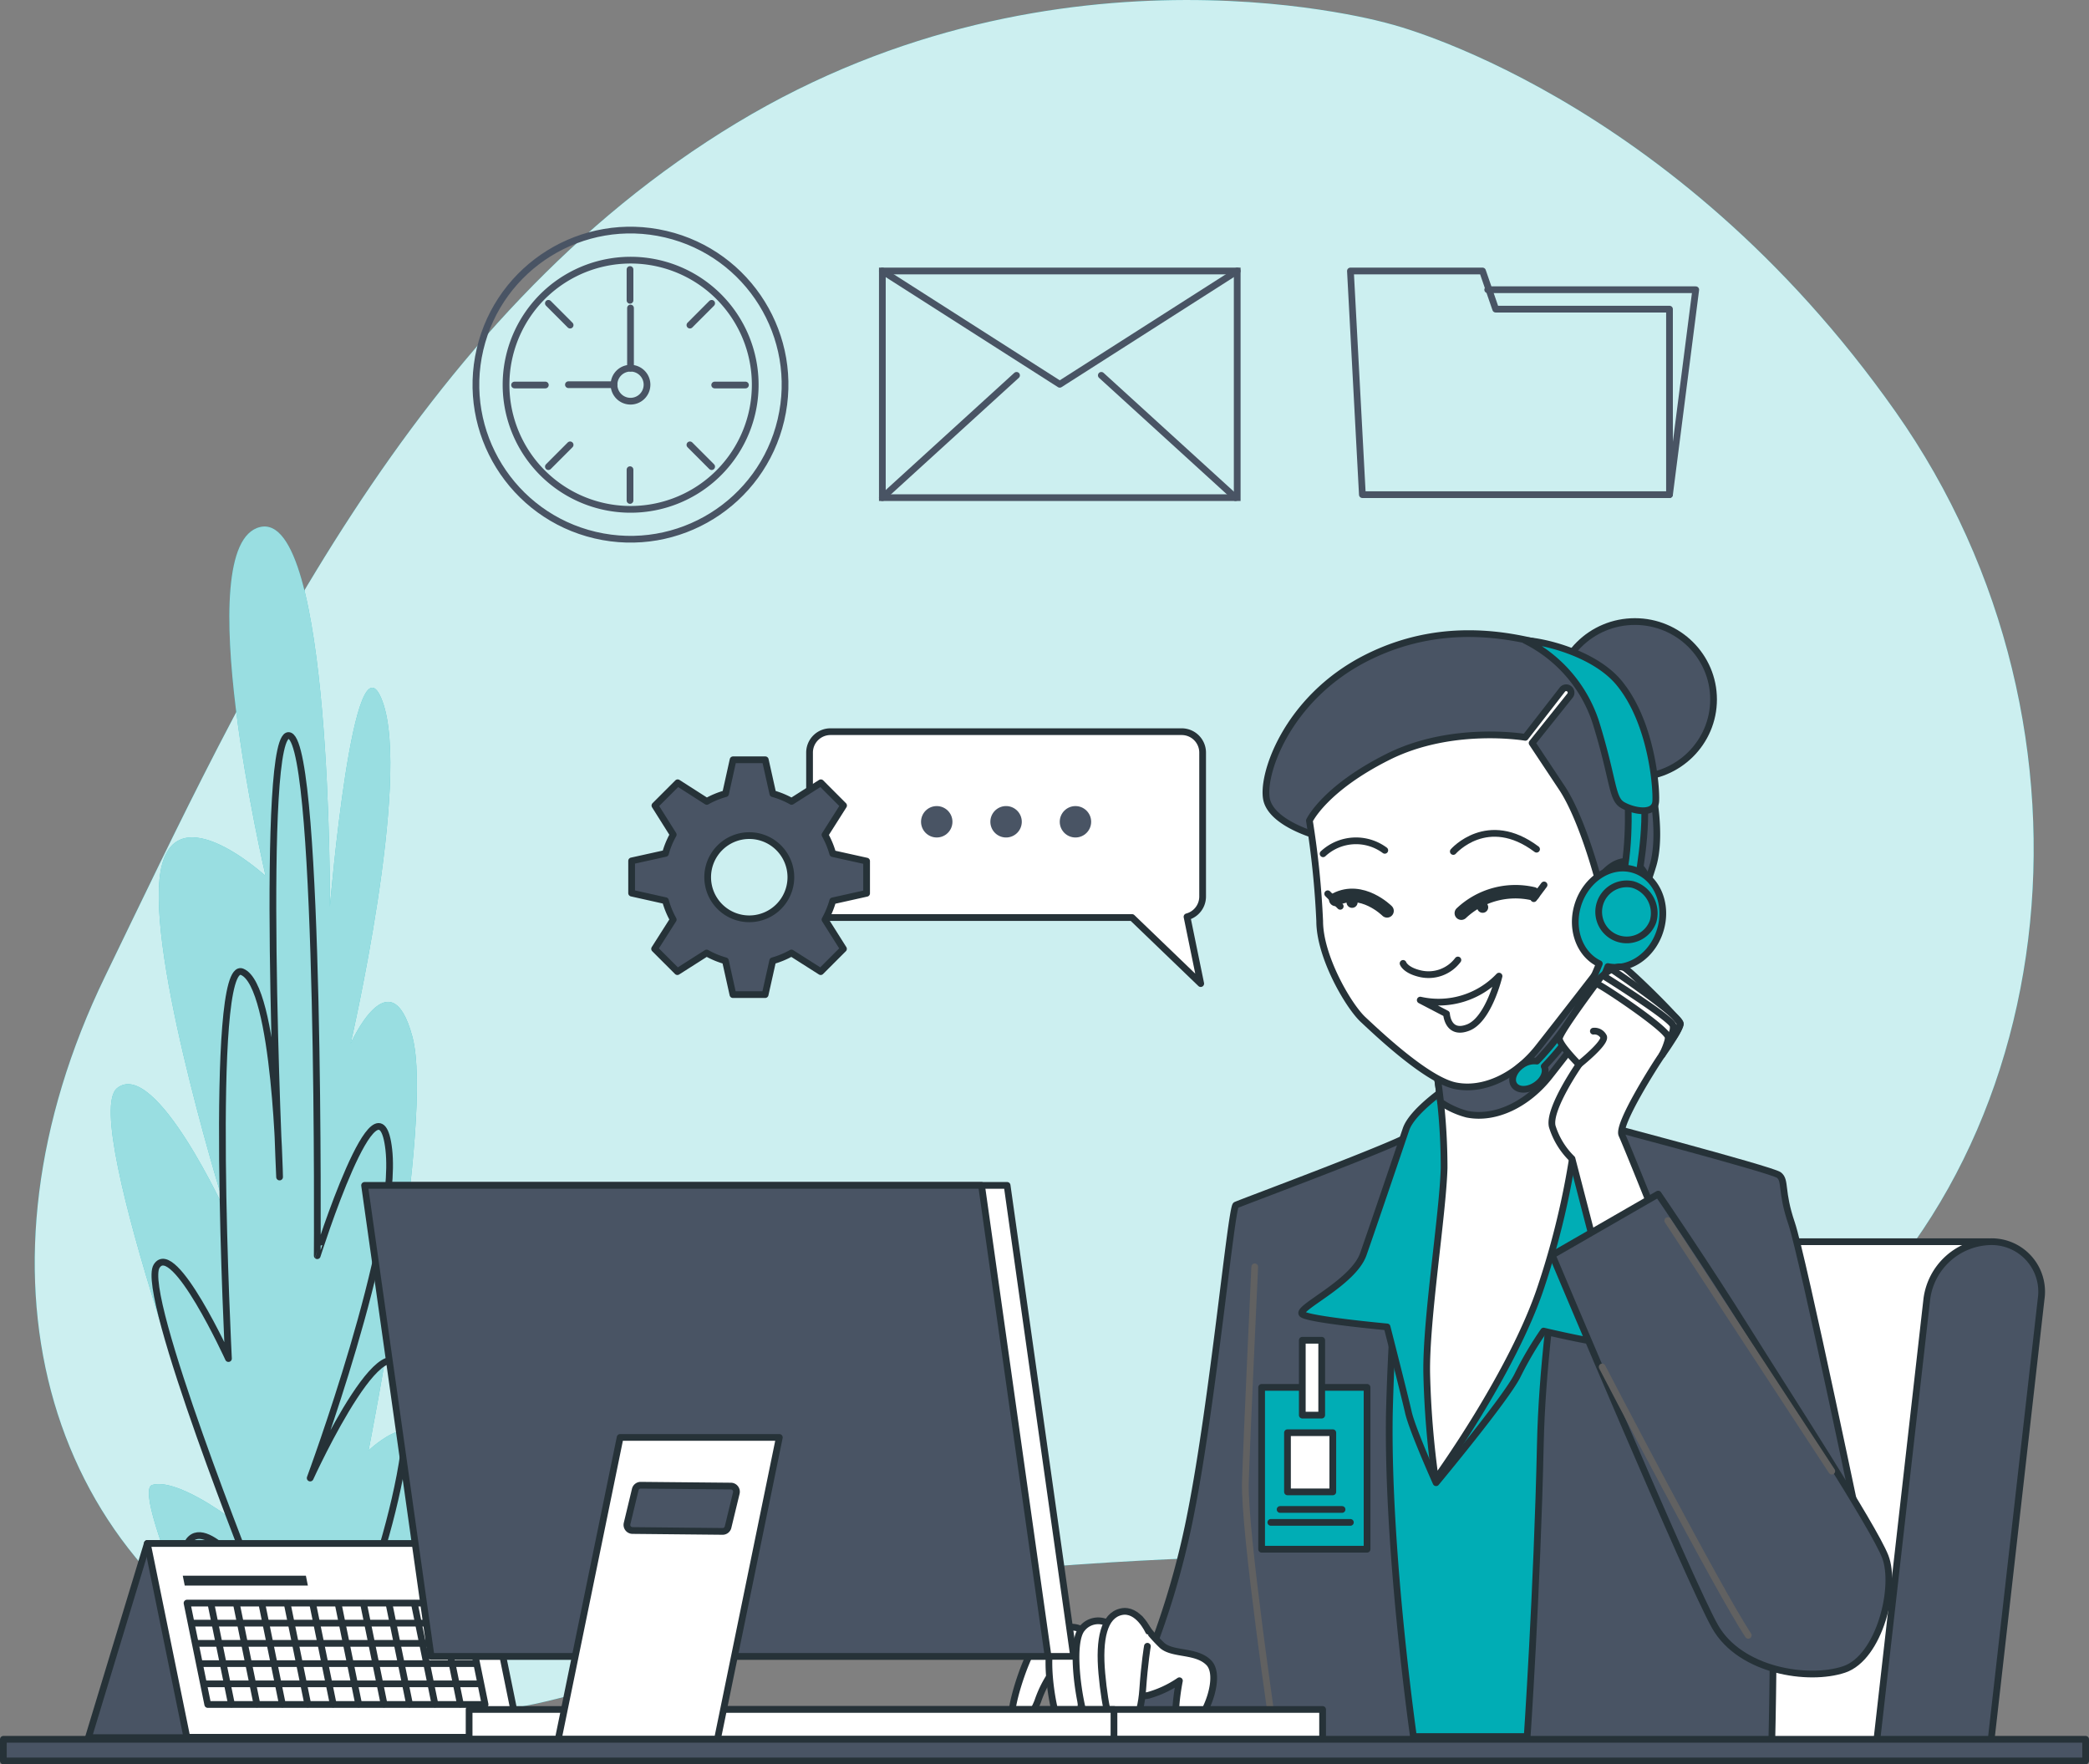 <svg xmlns="http://www.w3.org/2000/svg" width="310.488" height="262.223" viewBox="0 0 310.488 262.223">
  <rect x="0" y="0" width="310.488" height="262.223" fill="#808080" stroke="none"/>
  <g id="Admin-bro" transform="translate(-18.75 -38.423)">
    <g id="freepik--background-simple--inject-2" transform="translate(23.914 38.423)">
      <path id="Path_181" data-name="Path 181" d="M227.685,41.978S178.851,27.6,130.617,56.685,57.822,140,36.726,183.525s-9.408,86.145,27.139,104.049S125.544,275.208,177,271.258s65.248,2.473,108.125-27.658,51.034-96.709,17.678-144.033S227.685,41.978,227.685,41.978Z" transform="translate(-26.265 -38.423)" fill="#00adb5"/>
      <path id="Path_182" data-name="Path 182" d="M227.685,41.978S178.851,27.6,130.617,56.685,57.822,140,36.726,183.525s-9.408,86.145,27.139,104.049S125.544,275.208,177,271.258s65.248,2.473,108.125-27.658,51.034-96.709,17.678-144.033S227.685,41.978,227.685,41.978Z" transform="translate(-26.265 -38.423)" fill="#fff" opacity="0.8"/>
    </g>
    <g id="freepik--Plants--inject-2" transform="translate(35.208 116.674)">
      <path id="Path_183" data-name="Path 183" d="M62.319,334.652s-16.468-35.078-12.891-36.088S60.5,303.138,60.5,303.138,38.5,244.166,44.2,239.592,60.53,258.427,60.53,258.427,49.168,222.306,50.5,208.563s15.77-.505,15.77-.505S54.713,158.746,65.45,156.2s10.378,56.426,10.378,56.426,3.524-42.2,7.825-30.5-4.74,50.834-4.74,50.834,5.9-13.217,9.175-1.017-6.516,61.512-6.516,61.512,8.324-8.131,9.1,2.034-17.233,41.686-17.233,41.686L63.25,338.209Z" transform="translate(-43.253 -156.119)" fill="#00adb5"/>
      <path id="Path_184" data-name="Path 184" d="M62.319,334.652s-16.468-35.078-12.891-36.088S60.5,303.138,60.5,303.138,38.5,244.166,44.2,239.592,60.53,258.427,60.53,258.427,49.168,222.306,50.5,208.563s15.77-.505,15.77-.505S54.713,158.746,65.45,156.2s10.378,56.426,10.378,56.426,3.524-42.2,7.825-30.5-4.74,50.834-4.74,50.834,5.9-13.217,9.175-1.017-6.516,61.512-6.516,61.512,8.324-8.131,9.1,2.034-17.233,41.686-17.233,41.686L63.25,338.209Z" transform="translate(-43.253 -156.119)" fill="#fff" opacity="0.6"/>
      <path id="Path_185" data-name="Path 185" d="M69.138,351.877s-13.723-24.4-11.183-28.981S68.121,329,68.121,329s-17.286-43.215-14.74-47.278,10.678,13.729,10.678,13.729-3.038-59.511,2.028-57.483,5.571,30.5,5.571,30.5-3.045-67.609,1.529-65.574,4.069,77.269,4.069,77.269S86.4,251.185,87.893,264.4s-11.688,48.807-11.688,48.807,12.739-27.964,14.288-13.191S80.3,342.184,80.3,342.184,84.875,331,84.875,337.1s-3.557,13.729-3.557,13.729" transform="translate(-46.561 -171.782)" fill="none" stroke="#263238" stroke-linecap="round" stroke-linejoin="round" stroke-width="1"/>
    </g>
    <g id="freepik--Calendar--inject-2" transform="translate(31.889 267.821)">
      <path id="Path_186" data-name="Path 186" d="M47.016,383.46,38.26,412.315H61.975L71,383.613Z" transform="translate(-38.26 -383.46)" fill="#495464" stroke="#263238" stroke-linecap="round" stroke-linejoin="round" stroke-width="1"/>
      <path id="Path_187" data-name="Path 187" d="M106.726,412.268H57.307L51.43,383.46h49.418Z" transform="translate(-42.674 -383.46)" fill="#fff" stroke="#263238" stroke-linecap="round" stroke-linejoin="round" stroke-width="1"/>
      <path id="Path_188" data-name="Path 188" d="M104.609,411.862H63.388L60.31,396.79h41.221Z" transform="translate(-45.65 -387.928)" fill="none" stroke="#263238" stroke-linecap="round" stroke-linejoin="round" stroke-width="1"/>
      <line id="Line_1" data-name="Line 1" x2="3.052" y2="14.946" transform="translate(18.204 8.922)" fill="none" stroke="#263238" stroke-linecap="round" stroke-linejoin="round" stroke-width="1"/>
      <line id="Line_2" data-name="Line 2" x2="3.052" y2="14.946" transform="translate(21.987 8.922)" fill="none" stroke="#263238" stroke-linecap="round" stroke-linejoin="round" stroke-width="1"/>
      <line id="Line_3" data-name="Line 3" x2="3.052" y2="14.946" transform="translate(25.77 8.922)" fill="none" stroke="#263238" stroke-linecap="round" stroke-linejoin="round" stroke-width="1"/>
      <line id="Line_4" data-name="Line 4" x2="3.052" y2="14.946" transform="translate(29.546 8.922)" fill="none" stroke="#263238" stroke-linecap="round" stroke-linejoin="round" stroke-width="1"/>
      <line id="Line_5" data-name="Line 5" x2="3.052" y2="14.946" transform="translate(33.329 8.922)" fill="none" stroke="#263238" stroke-linecap="round" stroke-linejoin="round" stroke-width="1"/>
      <line id="Line_6" data-name="Line 6" x2="3.052" y2="14.946" transform="translate(37.112 8.922)" fill="none" stroke="#263238" stroke-linecap="round" stroke-linejoin="round" stroke-width="1"/>
      <line id="Line_7" data-name="Line 7" x2="3.052" y2="14.946" transform="translate(40.888 8.922)" fill="none" stroke="#263238" stroke-linecap="round" stroke-linejoin="round" stroke-width="1"/>
      <line id="Line_8" data-name="Line 8" x2="3.052" y2="14.946" transform="translate(44.671 8.922)" fill="none" stroke="#263238" stroke-linecap="round" stroke-linejoin="round" stroke-width="1"/>
      <line id="Line_9" data-name="Line 9" x2="3.052" y2="14.946" transform="translate(48.448 8.922)" fill="none" stroke="#263238" stroke-linecap="round" stroke-linejoin="round" stroke-width="1"/>
      <line id="Line_10" data-name="Line 10" x2="3.052" y2="14.946" transform="translate(52.231 8.922)" fill="none" stroke="#263238" stroke-linecap="round" stroke-linejoin="round" stroke-width="1"/>
      <line id="Line_11" data-name="Line 11" x2="40.988" transform="translate(15.365 11.841)" fill="none" stroke="#263238" stroke-linecap="round" stroke-linejoin="round" stroke-width="1"/>
      <line id="Line_12" data-name="Line 12" x2="40.988" transform="translate(15.976 14.846)" fill="none" stroke="#263238" stroke-linecap="round" stroke-linejoin="round" stroke-width="1"/>
      <line id="Line_13" data-name="Line 13" x2="40.981" transform="translate(16.595 17.858)" fill="none" stroke="#263238" stroke-linecap="round" stroke-linejoin="round" stroke-width="1"/>
      <line id="Line_14" data-name="Line 14" x2="40.988" transform="translate(17.206 20.863)" fill="none" stroke="#263238" stroke-linecap="round" stroke-linejoin="round" stroke-width="1"/>
      <path id="Path_189" data-name="Path 189" d="M77.946,392.133h-18.3l-.293-1.463h18.3Z" transform="translate(-45.328 -385.876)" fill="#263238"/>
    </g>
    <g id="freepik--Character--inject-2" transform="translate(169.114 130.802)">
      <path id="Path_190" data-name="Path 190" d="M423.526,316H363.916a11.761,11.761,0,0,0-11.382,10.225l-7.313,64.643h69.809Z" transform="translate(-278.362 -223.832)" fill="#fff" stroke="#263238" stroke-linecap="round" stroke-linejoin="round" stroke-width="1"/>
      <path id="Path_191" data-name="Path 191" d="M454.914,316h0a9.767,9.767,0,0,0-9.454,8.5l-7.519,66.372h16.98l7.526-66.372a7.433,7.433,0,0,0-7.533-8.5Z" transform="translate(-309.437 -223.831)" fill="#495464" stroke="#263238" stroke-linecap="round" stroke-linejoin="round" stroke-width="1"/>
      <path id="Path_192" data-name="Path 192" d="M331.507,286.6a65.382,65.382,0,0,1-13.49,7.406c-8.464,3.524-11.868,4.587-11.868,4.587l2.347,80.979h61.445s-7.878-50.775-7.878-67.815.7-20.364.7-20.364l-20.211-5.173Z" transform="translate(-265.268 -213.851)" fill="#00adb5" stroke="#263238" stroke-linecap="round" stroke-linejoin="round" stroke-width="1"/>
      <path id="Path_193" data-name="Path 193" d="M311.638,291.92a368.336,368.336,0,0,0-3.4,41.487c-.352,20.8,3.643,48.534,3.643,48.534H266.86a121.669,121.669,0,0,0,11.881-33.708c3.324-16.841,5.984-45.389,6.688-45.742S310,293.3,311.638,291.92Z" transform="translate(-252.1 -215.761)" fill="#495464" stroke="#263238" stroke-linecap="round" stroke-linejoin="round" stroke-width="1"/>
      <path id="Path_194" data-name="Path 194" d="M301.26,391.9s-4.587-31.029-4.355-38.315,1.39-31.966,1.39-31.966" transform="translate(-262.167 -225.715)" fill="none" stroke="#616161" stroke-linecap="round" stroke-linejoin="round" stroke-width="1"/>
      <path id="Path_195" data-name="Path 195" d="M368.074,288.74s-5.758,26.441-6.23,48.188S359.85,381,359.85,381h36.4s.472-19.866,0-26.68-.472-5.405-.472-5.405l14.108,3.643s-9.055-43.608-10.7-48.421-.824-6.349-1.882-7.174S368.074,288.74,368.074,288.74Z" transform="translate(-283.266 -214.696)" fill="#495464" stroke="#263238" stroke-linecap="round" stroke-linejoin="round" stroke-width="1"/>
      <path id="Path_196" data-name="Path 196" d="M265.991,400.29a22.293,22.293,0,0,0,3.324,3.989c1.616,1.383,5.079.665,6.921,2.553s-.173,7.652-2.5,9.667c-3.989,3.437-1.875-6.994-1.875-6.994a15.777,15.777,0,0,1-4.6,2.161c-2.26.519-8.078-1.25-10.026-1.33s-4.654-.452-5.691-2.62,5.4-4.78,8.257-5.817A41.891,41.891,0,0,1,265.991,400.29Z" transform="translate(-246.929 -252.081)" fill="#fff" stroke="#263238" stroke-linecap="round" stroke-linejoin="round" stroke-width="1"/>
      <path id="Path_197" data-name="Path 197" d="M251.408,404.834a3.258,3.258,0,0,0-3.4,1.13c-1.33,1.749-3.989,9.647-3.211,11.169s2.792-.612,3.75-3.118a16.828,16.828,0,0,1,1.622-3.451s1.05.512,1.788-.858S253.443,406.284,251.408,404.834Z" transform="translate(-244.66 -253.568)" fill="#fff" stroke="#263238" stroke-linecap="round" stroke-linejoin="round" stroke-width="1"/>
      <path id="Path_198" data-name="Path 198" d="M257.961,402.6a3.218,3.218,0,0,0-4.022.665c-1.868,1.995-.585,10.378.406,12.945s2.866,2.247,3.145.665.6-9.474.7-11.3a9.44,9.44,0,0,0-.226-2.972Z" transform="translate(-247.45 -252.713)" fill="#fff" stroke="#263238" stroke-linecap="round" stroke-linejoin="round" stroke-width="1"/>
      <path id="Path_199" data-name="Path 199" d="M263.98,401.222a3.072,3.072,0,0,0-4.022.665c-1.855,2.108-.485,10.977.532,13.7s2.892,2.407,3.158.711.505-10.026.585-11.967A10.731,10.731,0,0,0,263.98,401.222Z" transform="translate(-249.48 -252.235)" fill="#fff" stroke="#263238" stroke-linecap="round" stroke-linejoin="round" stroke-width="1"/>
      <path id="Path_200" data-name="Path 200" d="M271.691,401.59s-1.549-3.464-4.076-2.892-3.324,3.989-2.859,9.175,1.436,9.308,2.846,9.454,2.945-2.985,3.225-7.034.7-6.469.7-6.469" transform="translate(-251.353 -251.527)" fill="#fff" stroke="#263238" stroke-linecap="round" stroke-linejoin="round" stroke-width="1"/>
      <rect id="Rectangle_134" data-name="Rectangle 134" width="15.671" height="24.054" transform="translate(37.152 113.822)" fill="#00adb5" stroke="#263238" stroke-linecap="round" stroke-linejoin="round" stroke-width="1"/>
      <rect id="Rectangle_135" data-name="Rectangle 135" width="2.885" height="11.13" transform="translate(43.196 106.815)" fill="#fff" stroke="#263238" stroke-linecap="round" stroke-linejoin="round" stroke-width="1"/>
      <rect id="Rectangle_136" data-name="Rectangle 136" width="6.735" height="8.796" transform="translate(40.995 120.557)" fill="#fff" stroke="#263238" stroke-linecap="round" stroke-linejoin="round" stroke-width="1"/>
      <line id="Line_15" data-name="Line 15" x2="9.208" transform="translate(39.898 131.966)" fill="none" stroke="#263238" stroke-linecap="round" stroke-linejoin="round" stroke-width="1"/>
      <line id="Line_16" data-name="Line 16" x2="11.821" transform="translate(38.522 133.888)" fill="none" stroke="#263238" stroke-linecap="round" stroke-linejoin="round" stroke-width="1"/>
      <path id="Path_201" data-name="Path 201" d="M330.987,280.114s-5.06,3.4-5.984,6.11-4.82,14.221-6.349,18.569-10.225,8.111-9.049,8.936,12.579,1.875,12.579,1.875,2.586,10.112,3.171,12.7,4.115,10.458,4.115,10.458,10.458-12.579,12.107-15.956a53.24,53.24,0,0,1,3.876-6.582s4.468,1.057,7.313,1.529,10.578,1.17,10.225-.12-4.228-6.934-5.758-12.459-.592-17.632-2.467-22.332a9.413,9.413,0,0,0-7.406-5.758C345.939,276.73,333.1,278.113,330.987,280.114Z" transform="translate(-266.389 -210.77)" fill="#00adb5" stroke="#263238" stroke-linecap="round" stroke-linejoin="round" stroke-width="1"/>
      <path id="Path_202" data-name="Path 202" d="M338.7,270.265a91.055,91.055,0,0,1,1.33,15.511c-.2,6.934-2.706,22.452-2.586,30.444a135.67,135.67,0,0,0,1.29,15.863s11.522-15.863,15.75-28.795a119.084,119.084,0,0,0,5.405-24.8c0-.824.233-19.979.233-19.979S347.873,271.322,338.7,270.265Z" transform="translate(-275.756 -204.564)" fill="#fff" stroke="#263238" stroke-linecap="round" stroke-linejoin="round" stroke-width="1"/>
      <path id="Path_203" data-name="Path 203" d="M360.635,266.641c.047-4.308.093-8.131.093-8.131s-12.22,12.812-21.388,11.755c0,0,.432,2.413.8,5.718a12.692,12.692,0,0,0,3.936,1.8c4.242.851,9-1.523,12.22-5.6C357.484,270.683,359.059,268.636,360.635,266.641Z" transform="translate(-276.392 -204.564)" fill="#495464" stroke="#263238" stroke-linecap="round" stroke-linejoin="round" stroke-width="1"/>
      <ellipse id="Ellipse_5" data-name="Ellipse 5" cx="11.695" cy="11.575" rx="11.695" ry="11.575" transform="translate(80.933)" fill="#495464" stroke="#263238" stroke-linecap="round" stroke-linejoin="round" stroke-width="1"/>
      <path id="Path_204" data-name="Path 204" d="M308.981,210.074s-6.276-1.7-7.313-5.093,2.719-15.292,14.939-21.388,23.429-2.719,28.349-1.363,8.49,3.909,11.715,12.9,3.391,15.956,2.374,19.347a48.283,48.283,0,0,1-2.207,5.944s-6.276.665-7.978-1.868-1.017-15.292-8.317-18.33-21.215-1.33-24.6,1.7A56.809,56.809,0,0,0,308.981,210.074Z" transform="translate(-263.711 -178.275)" fill="#495464" stroke="#263238" stroke-linecap="round" stroke-linejoin="round" stroke-width="1"/>
      <path id="Path_205" data-name="Path 205" d="M311.22,211.918a130.73,130.73,0,0,1,1.529,14.933c0,5.259,4.242,12.566,6.449,14.627s9.507,9,13.749,9.846,9-1.529,12.22-5.6,9.507-12.22,9.507-12.22a6.044,6.044,0,0,0,6.449-4.242c1.7-4.927.851-10.525-2.034-11.2s-4.92,2.713-4.92,2.713-2.38-9.162-5.432-13.749l-4.415-6.649,5.631-7.041a.718.718,0,0,0-.146-1.037h0a.725.725,0,0,0-.991.14l-5.512,7.094s-10.864-1.868-20.371,2.885S311.22,211.918,311.22,211.918Z" transform="translate(-266.967 -182.325)" fill="#fff" stroke="#263238" stroke-linecap="round" stroke-linejoin="round" stroke-width="1"/>
      <line id="Line_17" data-name="Line 17" x1="1.529" y2="2.041" transform="translate(77.602 39.146)" fill="none" stroke="#263238" stroke-linecap="round" stroke-linejoin="round" stroke-width="1"/>
      <path id="Path_206" data-name="Path 206" d="M332.16,253.535s.339,1.017,2.546,1.529a5.458,5.458,0,0,0,5.6-2.034" transform="translate(-273.985 -202.727)" fill="none" stroke="#263238" stroke-linecap="round" stroke-linejoin="round" stroke-width="1"/>
      <path id="Path_207" data-name="Path 207" d="M336,260.2a12.373,12.373,0,0,0,11.708-3.564s-1.523,6.449-4.581,7.639-3.225-2.041-3.225-2.041Z" transform="translate(-275.272 -203.937)" fill="none" stroke="#263238" stroke-linecap="round" stroke-linejoin="round" stroke-width="1"/>
      <path id="Path_208" data-name="Path 208" d="M345.18,240.952a11.728,11.728,0,0,1,10.691-2.885" transform="translate(-278.349 -197.611)" fill="none" stroke="#263238" stroke-linecap="round" stroke-linejoin="round" stroke-width="2"/>
      <path id="Path_209" data-name="Path 209" d="M324.729,240.886s-3.73-3.736-7.639-1.7" transform="translate(-268.935 -197.884)" fill="none" stroke="#263238" stroke-linecap="round" stroke-linejoin="round" stroke-width="2"/>
      <line id="Line_18" data-name="Line 18" x2="1.862" y2="1.868" transform="translate(46.972 40.456)" fill="none" stroke="#263238" stroke-linecap="round" stroke-linejoin="round" stroke-width="1"/>
      <path id="Path_210" data-name="Path 210" d="M343.39,227.411s5.06-5.831,12.373-.339" transform="translate(-277.749 -193.238)" fill="none" stroke="#263238" stroke-linecap="round" stroke-linejoin="round" stroke-width="1"/>
      <path id="Path_211" data-name="Path 211" d="M323.448,227.783a7.179,7.179,0,0,0-9.168.512" transform="translate(-267.993 -193.782)" fill="none" stroke="#263238" stroke-linecap="round" stroke-linejoin="round" stroke-width="1"/>
      <path id="Path_212" data-name="Path 212" d="M350.359,240.791a.824.824,0,1,1-.791-.791.824.824,0,0,1,.791.791Z" transform="translate(-279.532 -198.36)" fill="#263238"/>
      <path id="Path_213" data-name="Path 213" d="M321.169,239.708a.824.824,0,1,1-.824-.818.824.824,0,0,1,.824.818Z" transform="translate(-269.749 -197.988)" fill="#263238"/>
      <path id="Path_214" data-name="Path 214" d="M381.914,215.22s.585,7.639-.824,13.4l2.234.7s1.762-8.816.937-13.749Z" transform="translate(-290.384 -190.055)" fill="#00adb5" stroke="#263238" stroke-linecap="round" stroke-linejoin="round" stroke-width="1"/>
      <path id="Path_215" data-name="Path 215" d="M359.49,181.61a20.783,20.783,0,0,1,10.465,12.107c2.7,8.7,2.347,11.4,3.989,12.34s4.82,1.529,4.933-.585-.618-11.548-5.319-17.4C370.035,183.618,362.429,181.73,359.49,181.61Z" transform="translate(-283.145 -178.791)" fill="#00adb5" stroke="#263238" stroke-linecap="round" stroke-linejoin="round" stroke-width="1"/>
      <path id="Path_216" data-name="Path 216" d="M374.654,232.717c-3.384-1.037-7.1,1.33-8.311,5.259-1.117,3.637.306,7.347,3.191,8.716a44.373,44.373,0,0,1-9.275,14.474,3.145,3.145,0,0,0-2.207.558c-1.21.818-1.742,2.154-1.177,2.992s1.995.851,3.211.04,1.649-1.995,1.263-2.806a45.038,45.038,0,0,0,9.454-14.833c3.231.665,6.648-1.649,7.785-5.392C379.8,237.79,378.038,233.754,374.654,232.717Z" transform="translate(-282.193 -195.838)" fill="#00adb5" stroke="#263238" stroke-linecap="round" stroke-linejoin="round" stroke-width="1"/>
      <path id="Path_217" data-name="Path 217" d="M383.918,241.593a4.166,4.166,0,1,1-3-5.478A4.432,4.432,0,0,1,383.918,241.593Z" transform="translate(-288.585 -197.028)" fill="#00adb5" stroke="#263238" stroke-linecap="round" stroke-linejoin="round" stroke-width="1"/>
      <path id="Path_218" data-name="Path 218" d="M379.814,289.273s-3.291-8.224-3.989-9.753,5.053-10.578,5.984-11.874,2.7-3.989,2.7-4.581-6.7-7.174-8.111-8.231-3.756,1.33-3.756,1.33-6.11,8.111-6.11,9.049,2.932,3.876,2.932,3.876-4.581,6.582-3.989,9.168a11.416,11.416,0,0,0,2.939,4.82l3.291,12.692Z" transform="translate(-285.133 -203.241)" fill="#fff" stroke="#263238" stroke-linecap="round" stroke-linejoin="round" stroke-width="1"/>
      <path id="Path_219" data-name="Path 219" d="M371.51,273.868s3.989-3.171,3.643-4.109a1.5,1.5,0,0,0-1.522-.824" transform="translate(-287.173 -208.054)" fill="none" stroke="#263238" stroke-linecap="round" stroke-linejoin="round" stroke-width="1"/>
      <path id="Path_220" data-name="Path 220" d="M375.76,258.51c.352,0,10.691,6.815,10.458,7.978a10.313,10.313,0,0,1-.937,2.467" transform="translate(-288.598 -204.564)" fill="none" stroke="#263238" stroke-linecap="round" stroke-linejoin="round" stroke-width="1"/>
      <path id="Path_221" data-name="Path 221" d="M377.53,256.92s9.753,6.11,9.973,7.167a2.161,2.161,0,0,1-.7,1.882" transform="translate(-289.191 -204.031)" fill="none" stroke="#263238" stroke-linecap="round" stroke-linejoin="round" stroke-width="1"/>
      <path id="Path_222" data-name="Path 222" d="M379.12,255.33s10.225,6.934,9.973,7.978a7.24,7.24,0,0,1-1.29,2.347" transform="translate(-289.724 -203.498)" fill="none" stroke="#263238" stroke-linecap="round" stroke-linejoin="round" stroke-width="1"/>
      <path id="Path_223" data-name="Path 223" d="M381.25,305.36l-15.75,9.069s20.451,48.654,24.214,55.236,13.869,8.111,19.161,6.349,7.872-12.34,6.11-16.807-14.461-23.994-20.564-33.754S381.25,305.36,381.25,305.36Z" transform="translate(-285.159 -220.266)" fill="#495464" stroke="#263238" stroke-linecap="round" stroke-linejoin="round" stroke-width="1"/>
      <path id="Path_224" data-name="Path 224" d="M376.67,344s17.286,33.243,21.714,39.891" transform="translate(-288.903 -233.216)" fill="none" stroke="#616161" stroke-linecap="round" stroke-linejoin="round" stroke-width="1"/>
      <line id="Line_19" data-name="Line 19" x2="24.38" y2="37.232" transform="translate(97.514 89.037)" fill="none" stroke="#616161" stroke-linecap="round" stroke-linejoin="round" stroke-width="1"/>
    </g>
    <g id="freepik--text-balloon--inject-2" transform="translate(112.628 147.171)">
      <path id="Path_225" data-name="Path 225" d="M257.9,226.5V205.1a3.112,3.112,0,0,0-3.112-3.112h-52.2a3.111,3.111,0,0,0-3.111,3.111v21.4a3.111,3.111,0,0,0,3.111,3.111h44.824l10.205,9.82L255.58,229.5a3.112,3.112,0,0,0,2.32-3Z" transform="translate(-173.032 -201.99)" fill="#fff" stroke="#263238" stroke-linecap="round" stroke-linejoin="round" stroke-width="1"/>
      <circle id="Ellipse_6" data-name="Ellipse 6" cx="2.334" cy="2.334" r="2.334" transform="translate(43.016 11.056)" fill="#495464"/>
      <path id="Path_286" data-name="Path 286" d="M2.334,0A2.334,2.334,0,1,1,0,2.334,2.334,2.334,0,0,1,2.334,0Z" transform="translate(53.321 11.056)" fill="#495464"/>
      <circle id="Ellipse_8" data-name="Ellipse 8" cx="2.334" cy="2.334" r="2.334" transform="translate(63.633 11.056)" fill="#495464"/>
      <path id="Path_226" data-name="Path 226" d="M194.625,228.116v-4.787l-5.033-1.117a13.056,13.056,0,0,0-1.15-2.792l2.759-4.348-3.377-3.384-4.348,2.766a12.486,12.486,0,0,0-2.786-1.15l-1.124-5.033h-4.787l-1.117,5.033a12.406,12.406,0,0,0-2.792,1.15l-4.322-2.766-3.384,3.384,2.719,4.322a12.406,12.406,0,0,0-1.15,2.792L159.7,223.3v4.787l5.033,1.124a12.486,12.486,0,0,0,1.15,2.812l-2.766,4.348,3.384,3.384,4.348-2.766a12.744,12.744,0,0,0,2.792,1.157l1.117,5.026h4.787l1.124-5.026a12.826,12.826,0,0,0,2.786-1.157l4.348,2.766,3.384-3.384-2.746-4.348a13.144,13.144,0,0,0,1.15-2.786Zm-17.439,3.79a6.183,6.183,0,1,1,6.183-6.183,6.183,6.183,0,0,1-6.183,6.183Z" transform="translate(-159.7 -204.095)" fill="#495464" stroke="#263238" stroke-linecap="round" stroke-linejoin="round" stroke-width="1"/>
    </g>
    <g id="freepik--Device--inject-2" transform="translate(19.25 214.6)">
      <rect id="Rectangle_137" data-name="Rectangle 137" width="109.966" height="4.435" transform="translate(196.078 82.328) rotate(180)" fill="#fff" stroke="#263238" stroke-linecap="round" stroke-linejoin="round" stroke-width="1"/>
      <rect id="Rectangle_138" data-name="Rectangle 138" width="95.845" height="4.435" transform="translate(165.069 82.328) rotate(180)" fill="#fff" stroke="#263238" stroke-linecap="round" stroke-linejoin="round" stroke-width="1"/>
      <path id="Path_227" data-name="Path 227" d="M115.6,373.412h91.7l-9.886-70h-91.7Z" transform="translate(-48.227 -303.41)" fill="#fff" stroke="#263238" stroke-linecap="round" stroke-linejoin="round" stroke-width="1"/>
      <path id="Path_228" data-name="Path 228" d="M109.886,373.412h91.7l-9.886-70H100Z" transform="translate(-46.313 -303.41)" fill="#495464" stroke="#263238" stroke-linecap="round" stroke-linejoin="round" stroke-width="1"/>
      <path id="Path_229" data-name="Path 229" d="M152.492,359.76l-9.2,44.864h23.662l9.2-44.864Zm16.049,13.3a.831.831,0,0,1-.818.665l-13.4-.133a.838.838,0,0,1-.8-1.03l1.21-5.033a.831.831,0,0,1,.818-.665l13.41.126a.838.838,0,0,1,.8,1.031Z" transform="translate(-60.822 -322.296)" fill="#fff" stroke="#263238" stroke-linecap="round" stroke-linejoin="round" stroke-width="1"/>
      <rect id="Rectangle_139" data-name="Rectangle 139" width="309.488" height="3.218" transform="translate(309.488 85.546) rotate(180)" fill="#495464" stroke="#263238" stroke-linecap="round" stroke-linejoin="round" stroke-width="1"/>
    </g>
    <g id="freepik--Icons--inject-2" transform="translate(84.849 67.985)">
      <path id="Path_230" data-name="Path 230" d="M341.978,104.671,340.023,99H320.39l1.775,33.243h45.649V104.671Z" transform="translate(-185.775 -88.287)" fill="none" stroke="#495464" stroke-linecap="round" stroke-linejoin="round" stroke-width="1"/>
      <path id="Path_231" data-name="Path 231" d="M378.1,133.647,382,103.19H351.08" transform="translate(-196.061 -89.692)" fill="none" stroke="#495464" stroke-linecap="round" stroke-linejoin="round" stroke-width="1"/>
      <circle id="Ellipse_9" data-name="Ellipse 9" cx="22.971" cy="22.971" r="22.971" transform="translate(0 44.727) rotate(-76.8)" fill="none" stroke="#495464" stroke-linecap="round" stroke-linejoin="round" stroke-width="1"/>
      <path id="Path_287" data-name="Path 287" d="M18.509,0A18.509,18.509,0,1,1,0,18.509,18.509,18.509,0,0,1,18.509,0Z" transform="matrix(0.233, -0.973, 0.973, 0.233, 5.31, 41.319)" fill="none" stroke="#495464" stroke-linecap="round" stroke-width="1"/>
      <path id="Path_232" data-name="Path 232" d="M160.667,123.183a2.453,2.453,0,1,1-2.453-2.453,2.453,2.453,0,0,1,2.453,2.453Z" transform="translate(-130.6 -95.57)" fill="none" stroke="#495464" stroke-linecap="round" stroke-linejoin="round" stroke-width="1"/>
      <line id="Line_20" data-name="Line 20" y2="4.581" transform="translate(27.54 10.493)" fill="none" stroke="#495464" stroke-linecap="round" stroke-linejoin="round" stroke-width="1"/>
      <line id="Line_21" data-name="Line 21" y2="4.574" transform="translate(27.54 40.245)" fill="none" stroke="#495464" stroke-linecap="round" stroke-linejoin="round" stroke-width="1"/>
      <line id="Line_22" data-name="Line 22" x2="3.231" y2="3.238" transform="translate(15.407 15.519)" fill="none" stroke="#495464" stroke-linecap="round" stroke-linejoin="round" stroke-width="1"/>
      <line id="Line_23" data-name="Line 23" x2="3.231" y2="3.238" transform="translate(36.443 36.555)" fill="none" stroke="#495464" stroke-linecap="round" stroke-linejoin="round" stroke-width="1"/>
      <line id="Line_24" data-name="Line 24" x2="4.574" transform="translate(10.381 27.66)" fill="none" stroke="#495464" stroke-linecap="round" stroke-linejoin="round" stroke-width="1"/>
      <line id="Line_25" data-name="Line 25" x2="4.574" transform="translate(40.126 27.66)" fill="none" stroke="#495464" stroke-linecap="round" stroke-linejoin="round" stroke-width="1"/>
      <line id="Line_26" data-name="Line 26" y1="3.238" x2="3.231" transform="translate(15.407 36.555)" fill="none" stroke="#495464" stroke-linecap="round" stroke-linejoin="round" stroke-width="1"/>
      <line id="Line_27" data-name="Line 27" y1="3.238" x2="3.231" transform="translate(36.443 15.519)" fill="none" stroke="#495464" stroke-linecap="round" stroke-linejoin="round" stroke-width="1"/>
      <line id="Line_28" data-name="Line 28" x1="6.775" transform="translate(18.385 27.613)" fill="none" stroke="#495464" stroke-linecap="round" stroke-linejoin="round" stroke-width="1"/>
      <line id="Line_29" data-name="Line 29" y1="8.942" transform="translate(27.614 16.218)" fill="none" stroke="#495464" stroke-linecap="round" stroke-linejoin="round" stroke-width="1"/>
      <path id="Path_288" data-name="Path 288" d="M0,0H52.743V33.688H0Z" transform="translate(65.045 10.713)" fill="none" stroke="#495464" stroke-linecap="round" stroke-width="1"/>
      <path id="Path_233" data-name="Path 233" d="M215.75,99l26.368,16.841L268.493,99" transform="translate(-150.705 -88.287)" fill="none" stroke="#495464" stroke-linecap="round" stroke-linejoin="round" stroke-width="1"/>
      <path id="Path_289" data-name="Path 289" d="M0,18.177,19.946,0" transform="translate(65.045 26.224)" fill="none" stroke="#495464" stroke-linecap="round" stroke-width="1"/>
      <path id="Path_290" data-name="Path 290" d="M19.946,18.177,0,0" transform="translate(97.589 26.224)" fill="none" stroke="#495464" stroke-linecap="round" stroke-width="1"/>
    </g>
  </g>
</svg>
